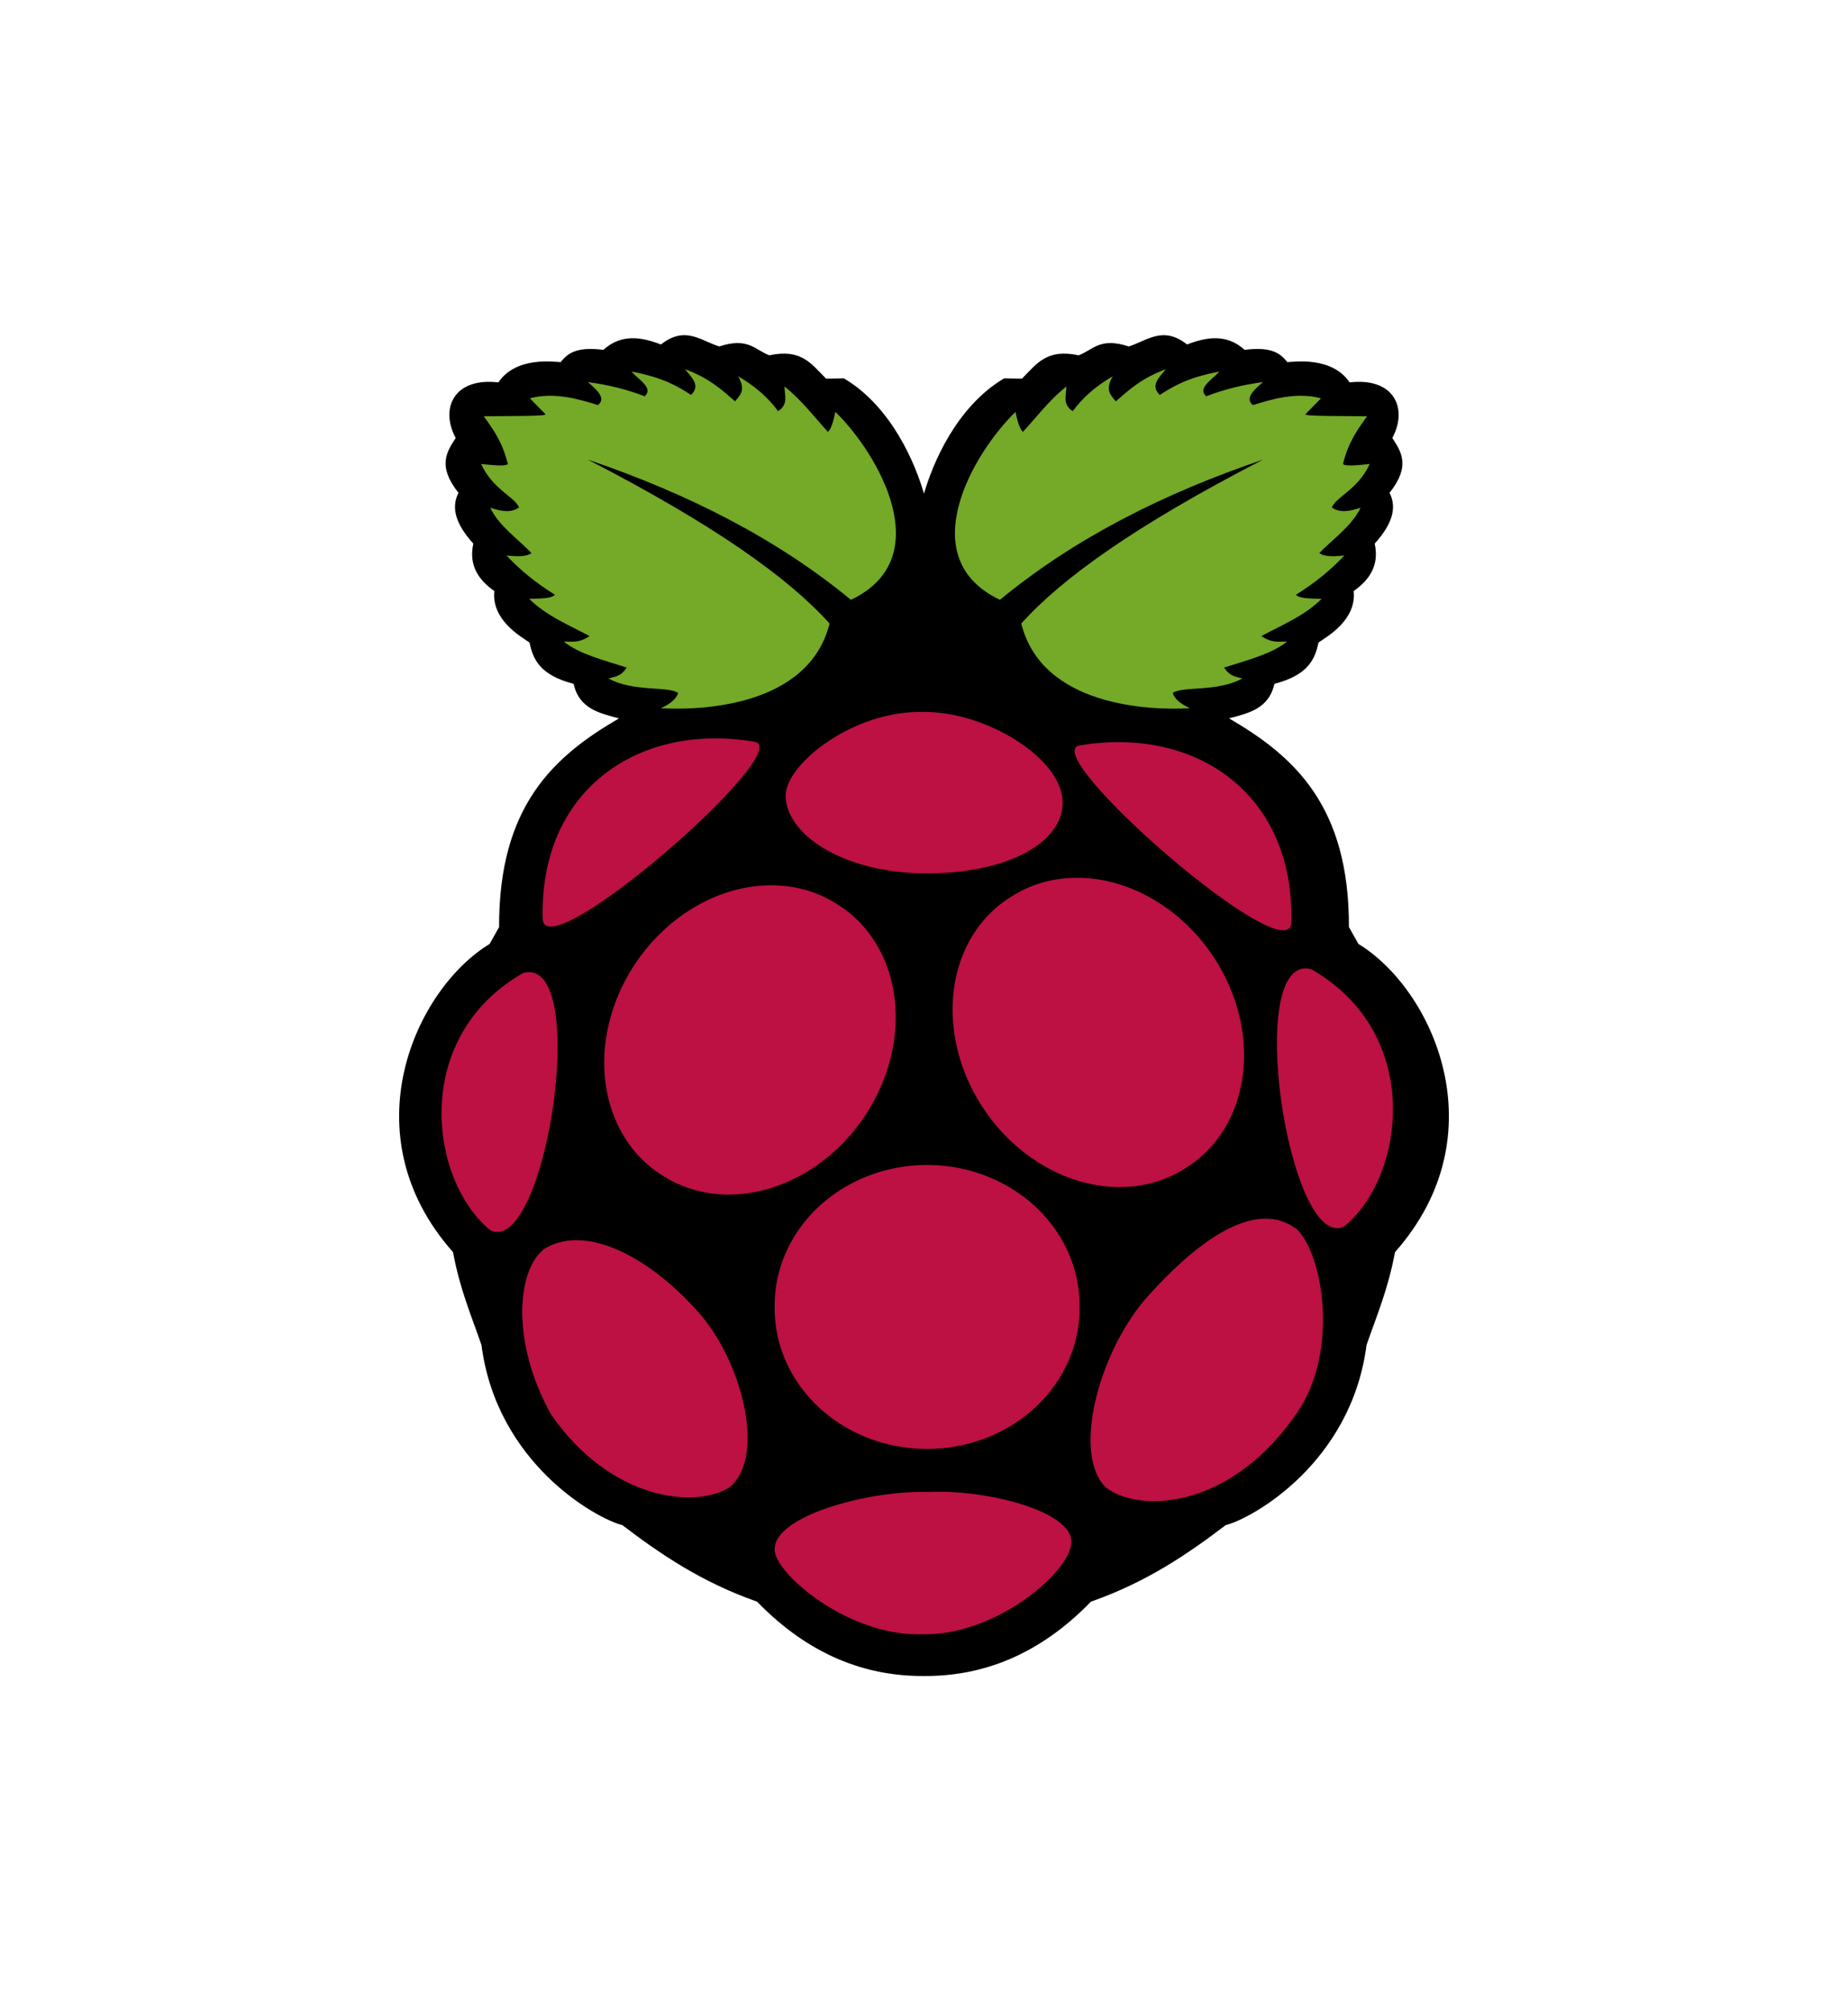 <svg xmlns="http://www.w3.org/2000/svg" height="284px" width="261px" viewBox="-10.877 -23.151 94.269 138.906"><path d="M19.63.001c-.468.015-.973.188-1.545.639-1.401-.54-2.76-.728-3.975.372-1.876-.243-2.486.259-2.948.845-.412-.009-3.082-.423-4.306 1.403-3.077-.364-4.049 1.81-2.947 3.837-.628.973-1.28 1.934.19 3.789-.52 1.033-.198 2.154 1.027 3.51-.323 1.452.312 2.477 1.452 3.275-.213 1.987 1.822 3.142 2.43 3.554.233 1.158.72 2.25 3.045 2.854.383 1.726 1.781 2.023 3.134 2.386-4.472 2.599-8.307 6.019-8.281 14.411L6.25 42.044c-5.128 3.118-9.741 13.14-2.527 21.286.471 2.55 1.262 4.381 1.965 6.409 1.052 8.168 7.921 11.993 9.732 12.445 2.655 2.022 5.482 3.941 9.308 5.285 3.607 3.72 7.514 5.137 11.443 5.135.058 0 .116.001.174 0 3.929.002 7.836-1.415 11.443-5.135 3.826-1.344 6.653-3.263 9.308-5.285 1.812-.452 8.68-4.277 9.732-12.445.704-2.027 1.494-3.859 1.965-6.409 7.214-8.147 2.601-18.169-2.527-21.288l-.656-1.168c.026-8.391-3.809-11.811-8.281-14.411 1.353-.362 2.75-.66 3.134-2.385 2.325-.604 2.811-1.697 3.045-2.854.608-.412 2.643-1.567 2.43-3.554 1.139-.798 1.775-1.823 1.452-3.275 1.225-1.356 1.547-2.477 1.027-3.51 1.47-1.854.818-2.815.19-3.788 1.101-2.027.129-4.201-2.949-3.837-1.224-1.827-3.893-1.412-4.306-1.403-.462-.586-1.071-1.088-2.947-.845-1.215-1.1-2.573-.912-3.975-.372-1.664-1.313-2.765-.261-4.023.137-2.014-.658-2.475.243-3.465.611-2.197-.464-2.865.546-3.918 1.613l-1.225-.024c-3.314 1.953-4.96 5.929-5.543 7.973-.584-2.045-2.226-6.021-5.539-7.973l-1.225.024c-1.054-1.067-1.722-2.078-3.919-1.613-.99-.367-1.449-1.269-3.465-.611-.825-.261-1.585-.804-2.478-.776z"/><path d="M13.032 8.592c8.791 4.532 13.902 8.199 16.702 11.322-1.434 5.747-8.914 6.009-11.649 5.848.56-.261 1.027-.573 1.193-1.053-.686-.488-3.12-.051-4.819-1.006.653-.135.958-.267 1.263-.749-1.605-.512-3.334-.953-4.351-1.801.549.007 1.061.123 1.778-.374-1.438-.775-2.972-1.389-4.164-2.573.743-.018 1.545-.007 1.778-.281-1.316-.815-2.426-1.722-3.345-2.713 1.04.126 1.479.017 1.731-.164-.995-1.019-2.254-1.879-2.854-3.135.772.266 1.479.368 1.988-.023-.338-.762-1.786-1.212-2.62-2.994.813.079 1.676.177 1.848 0-.377-1.538-1.025-2.402-1.66-3.298 1.74-.026 4.377.007 4.257-.14l-1.076-1.099c1.7-.458 3.439.073 4.702.468.567-.447-.01-1.013-.702-1.591 1.445.193 2.75.525 3.93.982.63-.569-.409-1.138-.912-1.708 2.232.423 3.177 1.018 4.117 1.614.682-.653.039-1.209-.421-1.778 1.683.623 2.55 1.428 3.462 2.222.309-.417.786-.724.21-1.731 1.195.689 2.095 1.5 2.76 2.409.739-.471.44-1.114.445-1.708 1.242 1.01 2.03 2.085 2.994 3.135.194-.141.364-.621.515-1.38 2.962 2.874 7.148 10.113 1.076 12.982-5.168-4.262-11.339-7.36-18.178-9.684zm46.647 0c-8.79 4.533-13.901 8.198-16.701 11.322 1.434 5.747 8.914 6.009 11.649 5.848-.56-.261-1.027-.573-1.193-1.053.686-.488 3.12-.051 4.819-1.006-.653-.135-.958-.267-1.263-.749 1.605-.512 3.334-.953 4.351-1.801-.549.007-1.061.123-1.778-.374 1.438-.775 2.972-1.389 4.164-2.573-.743-.018-1.545-.007-1.778-.281 1.316-.815 2.426-1.722 3.345-2.713-1.04.126-1.48.017-1.731-.164.995-1.019 2.254-1.879 2.854-3.135-.772.266-1.479.368-1.988-.023.338-.762 1.786-1.212 2.62-2.994-.813.079-1.676.177-1.848 0 .378-1.538 1.026-2.403 1.661-3.298-1.74-.026-4.377.007-4.257-.14l1.076-1.099c-1.7-.458-3.439.073-4.702.468-.567-.447.01-1.013.702-1.591-1.444.193-2.75.525-3.93.983-.63-.569.409-1.138.912-1.708-2.232.423-3.177 1.018-4.117 1.614-.682-.653-.039-1.209.421-1.778-1.683.623-2.55 1.428-3.462 2.222-.309-.417-.786-.724-.211-1.731-1.195.689-2.095 1.5-2.76 2.409-.739-.471-.44-1.114-.444-1.708-1.242 1.01-2.03 2.085-2.994 3.135-.194-.141-.364-.621-.515-1.38-2.962 2.874-7.148 10.112-1.076 12.982 5.165-4.263 11.336-7.361 18.176-9.684z" fill="#75a928"/><path d="M47.002 67.114a10.531 9.71 0 11-21.061 0 10.531 9.71 0 1121.061 0zM30.379 39.375a11.144 9.445-55.966 11-12.287 18.594 11.144 9.445-55.966 1112.287-18.594z" fill="#bc1142"/><path d="M42.156 38.857a9.445 11.144-34.034 1012.287 18.594A9.445 11.144-34.034 1042.156 38.857zM8.571 44.048c4.711-1.263 1.59 19.489-2.243 17.787C2.112 58.444.754 48.512 8.571 44.048z" fill="#bc1142"/><path d="M63.012 43.79c-4.711-1.262-1.59 19.491 2.243 17.788 4.216-3.392 5.574-13.324-2.243-17.788zM47.006 28.336c8.13-1.373 14.895 3.457 14.622 12.273-.267 3.38-17.617-11.77-14.622-12.273zm-22.462-.259C16.413 26.704 9.649 31.536 9.922 40.351c.267 3.38 17.617-11.77 14.622-12.274zm11.678-2.056c-4.852-.126-9.509 3.601-9.52 5.763-.013 2.627 3.836 5.317 9.553 5.385 5.838.042 9.564-2.153 9.582-4.864.021-3.072-5.31-6.332-9.616-6.284zm.296 53.871c4.231-.185 9.907 1.363 9.918 3.415.07 1.993-5.148 6.497-10.199 6.409-5.231.226-10.36-4.285-10.293-5.848-.078-2.292 6.369-4.082 10.573-3.977zM20.892 67.727c3.012 3.629 4.385 10.004 1.871 11.883-2.378 1.435-8.153.844-12.257-5.053-2.768-4.948-2.411-9.983-.468-11.462 2.906-1.771 7.397.621 10.854 4.631zM51.541 66.577c-3.259 3.817-5.073 10.779-2.696 13.021 2.273 1.742 8.375 1.498 12.882-4.756 3.273-4.2 2.176-11.215.307-13.078-2.777-2.148-6.764.601-10.493 4.812z" fill="#bc1142"/></svg>
